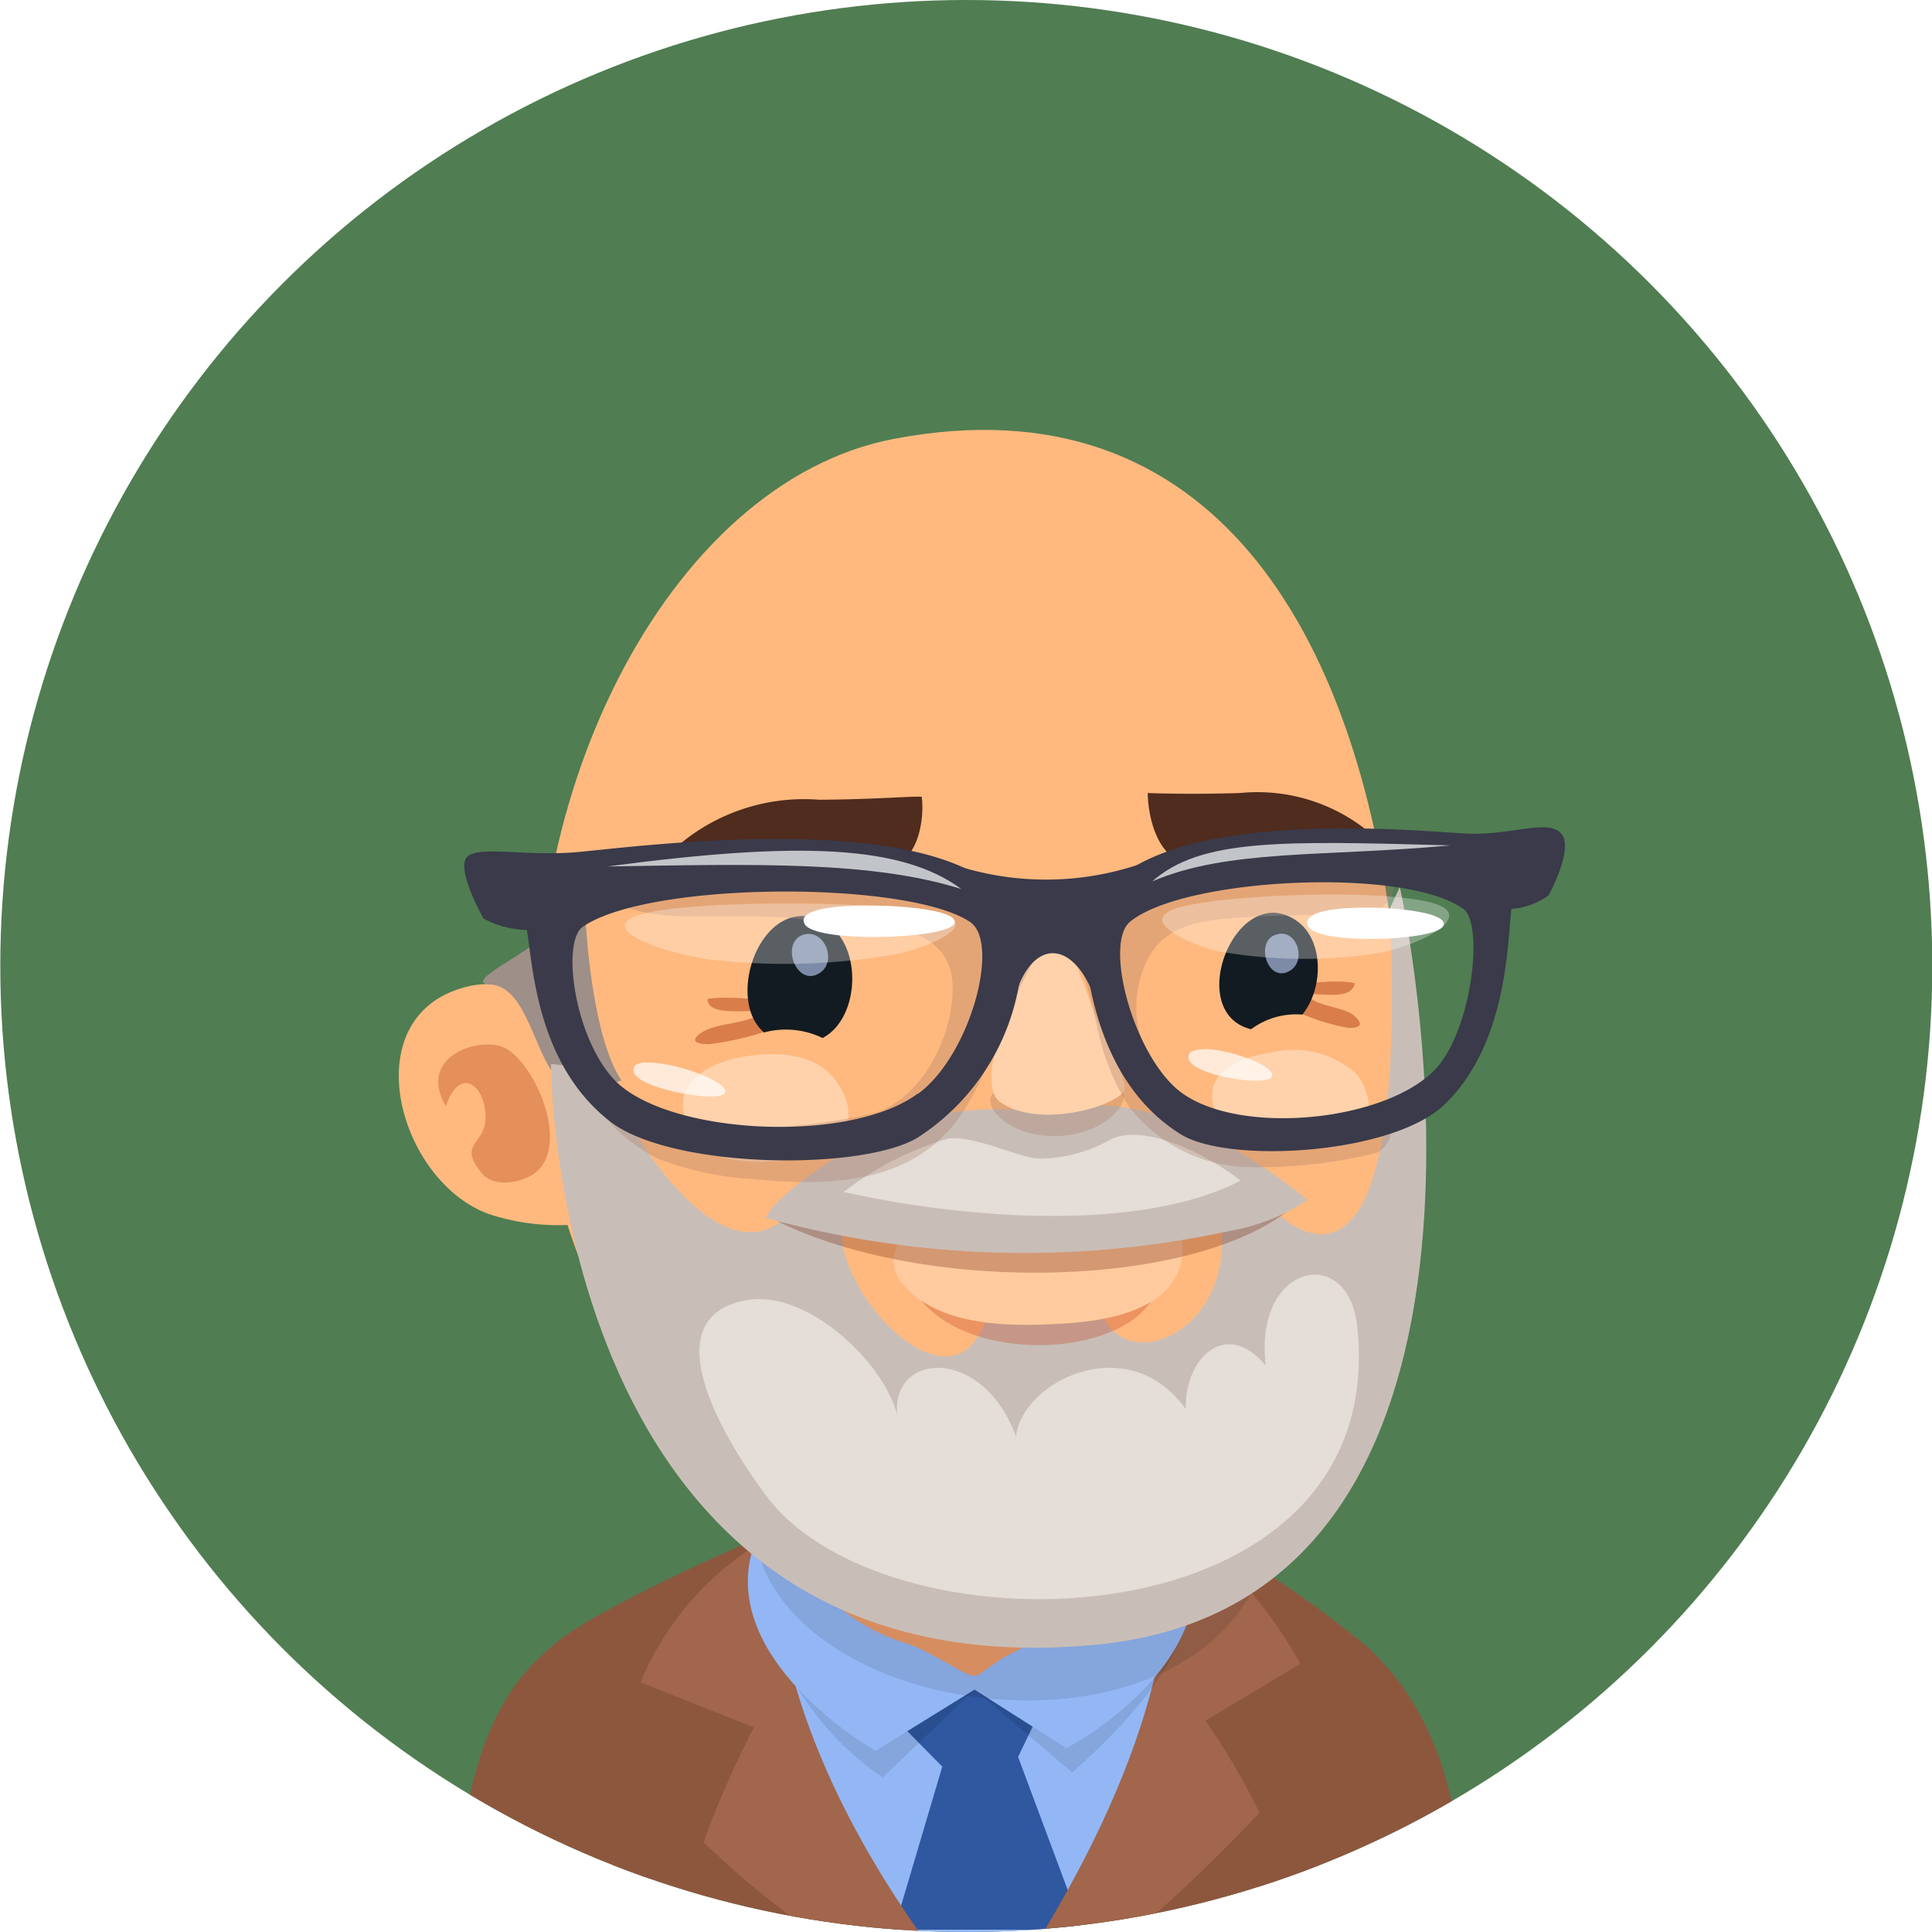 <svg id="Layer_1" data-name="Layer 1" xmlns="http://www.w3.org/2000/svg" xmlns:xlink="http://www.w3.org/1999/xlink" viewBox="0 0 66 66"><defs><style>.cls-1{fill:none;}.cls-2{clip-path:url(#clip-path);}.cls-3{fill:#507d52;}.cls-4{fill:#8d573e;}.cls-5{fill:#93b7f5;}.cls-6{fill:#2f58a1;}.cls-7{fill:#a1664c;}.cls-8{opacity:0.1;}.cls-9{fill:#ed9d6c;}.cls-10{fill:#ffb97f;}.cls-11,.cls-17{fill:#b54319;}.cls-11{opacity:0.35;}.cls-12{fill:#9e8f88;}.cls-13{fill:#c9beb7;}.cls-14{fill:#bf3c1b;}.cls-14,.cls-16,.cls-19,.cls-25{opacity:0.3;}.cls-15{fill:#ffcb9e;}.cls-16{fill:#6e2210;}.cls-17{opacity:0.5;}.cls-18{fill:#121b21;}.cls-19{fill:#a67663;}.cls-20{fill:#ffd2ab;}.cls-21{fill:#7d8ba8;}.cls-22{fill:#4f2c1e;}.cls-23{fill:#f0eae6;}.cls-23,.cls-27{opacity:0.7;}.cls-24{fill:#3a3a4a;}.cls-25,.cls-26,.cls-27{fill:#fff;}.cls-28{fill:#c1c5c9;}</style><clipPath id="clip-path" transform="translate(-0.18 -0.28)"><circle class="cls-1" cx="33.19" cy="33.28" r="33"/></clipPath></defs><g class="cls-2"><rect class="cls-3" width="66" height="66"/><path class="cls-4" d="M15.78,66.28h7.35l-4.05-9.79C17.77,57.56,15.84,59.66,15.78,66.28Z" transform="translate(-0.18 -0.28)"/><path class="cls-4" d="M46.49,56.2l-4,10.08h7.77C50.21,59.66,47.79,57.27,46.49,56.2Z" transform="translate(-0.18 -0.28)"/><path class="cls-5" d="M41.87,54.49c-2.12-5.13-13.36-3.63-16.33-1.14s-3.79,5.49.67,9.86A26,26,0,0,0,30,66.28H35.6C38.33,63.34,43.13,57.57,41.87,54.49Z" transform="translate(-0.18 -0.28)"/><path class="cls-6" d="M35.9,58.34A2.55,2.55,0,0,0,33,57a2.67,2.67,0,0,0-2.24,2l1.61,1.63-1.65,5.57h6.44l-2.2-5.9Z" transform="translate(-0.18 -0.28)"/><path class="cls-4" d="M25.46,53.86a4.44,4.44,0,0,1,.54-1c-2.36,1-6.71,3.08-7.09,3.85s1.81,5,2.81,9.58h9.33C28.17,62.49,24.36,56.7,25.46,53.86Z" transform="translate(-0.18 -0.28)"/><path class="cls-4" d="M46.59,56.3a33.56,33.56,0,0,0-5.65-3.74c.14.32.61,1,.58,1.36-.37,4-3.08,9-5.15,12.36h8.37C45.49,62.48,47,56.79,46.59,56.3Z" transform="translate(-0.18 -0.28)"/><path class="cls-7" d="M43.21,62.2a25.4,25.4,0,0,0-1.85-3.14l3.24-1.94a14.35,14.35,0,0,0-4.53-5c.55,5.31-2.23,10.81-4.25,14.17h3.12A55.41,55.41,0,0,0,43.21,62.2Z" transform="translate(-0.18 -0.28)"/><path class="cls-7" d="M22.06,57.75l3.87,1.54a35.42,35.42,0,0,0-1.72,3.92,32.5,32.5,0,0,0,3.71,3.07h3.66c-2.11-3-5-8-5-13.55A10.15,10.15,0,0,0,22.06,57.75Z" transform="translate(-0.18 -0.28)"/><path class="cls-8" d="M26.53,56a9.77,9.77,0,0,0,3.81,5l3.13-3,3.34,2.83c3.18-2.82,3.81-4.6,4.07-5.6C41.71,52.07,25.14,51.55,26.53,56Z" transform="translate(-0.18 -0.28)"/><path class="cls-5" d="M26,52.89c-1.56,4,4.09,7.2,4.09,7.2L33.47,58l3.14,2s6.22-3.23,3.87-7.86C38.36,48,27.81,48.29,26,52.89Z" transform="translate(-0.18 -0.28)"/><path class="cls-9" d="M31,47.34a4.7,4.7,0,0,0-3.48,4.31,3.63,3.63,0,0,0,1,3.25,6.64,6.64,0,0,0,2.65,1.53c.74.23,2,1.1,2.27,1.1s.52-.37,1.22-.73c1-.52,2.46-1.22,3-2.32.82-1.61,1.55-4.8,0-6.06S32.93,46.92,31,47.34Z" transform="translate(-0.18 -0.28)"/><path class="cls-10" d="M30.73,15.27c-7.79,1.47-13.33,12.62-12,23.12,1,7.87,7,16.52,16.17,15.92,9.32-.61,14-12.14,12.87-21.81C46.56,22,41.63,13.2,30.73,15.27Z" transform="translate(-0.18 -0.28)"/><path class="cls-10" d="M16.08,34c-3.83,1-2.32,6.61.79,7.75a7.54,7.54,0,0,0,3.08.35L20,42c.47-.73-.33-4.44-.56-5.21C18.87,34.88,17.91,33.51,16.08,34Z" transform="translate(-0.18 -0.28)"/><path class="cls-11" d="M17.41,36.07c-.86-.4-3,.3-2,2,.54-1.55,1.49-.53,1.34.58-.11.74-.9.74-.12,1.7.43.52,1.3.33,1.74.06C19.75,39.52,18.45,36.56,17.41,36.07Z" transform="translate(-0.18 -0.28)"/><path class="cls-12" d="M16.93,33.91c1.34.09,1.52,2.7,2.48,3.37a3.43,3.43,0,0,0,2-.09c-1-1.48-1.25-5.25-1.26-6.3C19.38,32.45,15.7,33.83,16.93,33.91Z" transform="translate(-0.18 -0.28)"/><path class="cls-8" d="M26.05,53.22c1.57,5.88,14.41,7.45,17.17.87C45.27,49.21,24.85,48.7,26.05,53.22Z" transform="translate(-0.18 -0.28)"/><path class="cls-13" d="M47.65,31.34c.75,16-4.23,10-4.23,10l-1.54.61c.56,3.9-3.48,5.53-4.15,2.92l-3.79.2c-1,3.85-5.07-.41-5-2.71s-1.84-.56-1.84-.56c-2.51,2.45-5.95-3.67-6.26-5L19,36.63S19,58.2,37.58,56.47C53.45,55,48,30.58,48,30.58Z" transform="translate(-0.18 -0.28)"/><path class="cls-14" d="M31.23,44c1.21,3,7.52,2.82,8.44.39C37.54,45.14,32.88,45.49,31.23,44Z" transform="translate(-0.18 -0.28)"/><path class="cls-15" d="M37,42.44a19,19,0,0,1-4.76-.25,1.2,1.2,0,0,0-1.18,2c1.28,1.45,3.74,1.4,5.35,1.31,1.28-.07,4-.35,4.17-2.42C40.72,41.31,37.7,42.38,37,42.44Z" transform="translate(-0.18 -0.28)"/><path class="cls-16" d="M26.73,42c5.18,2.54,14.41,2.3,17.69-.55C40.31,42.26,30.75,42.82,26.73,42Z" transform="translate(-0.18 -0.28)"/><path class="cls-17" d="M24.35,34.41c0,.63,1.48.33,1.91.43-.38.39-1.5.38-2,.65s-.43.47.15.46A10.12,10.12,0,0,0,27,35.27C28,34.38,24.84,34.28,24.35,34.41Z" transform="translate(-0.18 -0.28)"/><path class="cls-17" d="M46.39,34.94c-.36-.27-1.29-.29-1.57-.68.37-.09,1.54.23,1.64-.39-.4-.14-3.09-.09-2.3.81a7.18,7.18,0,0,0,2.06.71C46.7,35.42,46.77,35.23,46.39,34.94Z" transform="translate(-0.18 -0.28)"/><path class="cls-18" d="M28.2,31.71c-2-.87-3.28,2.68-1.92,3.84a2.88,2.88,0,0,1,2,.19C29.61,35.05,29.68,32.36,28.2,31.71Z" transform="translate(-0.18 -0.28)"/><path class="cls-13" d="M36.37,38.24l-1.51-.05a9.91,9.91,0,0,0-5.22,1.11c-.78.38-2.92,1.77-3.31,2.58a33.07,33.07,0,0,0,15.86.45,6.86,6.86,0,0,0,2.66-1.06c-1.84-1.48-4.49-3.15-7-3.22A5.68,5.68,0,0,0,36.37,38.24Z" transform="translate(-0.18 -0.28)"/><path class="cls-19" d="M36.34,37.55c-1,0-1.44-.32-2.12,0s.32,1.61,2.09,1.54,2.57-1.29,2.17-1.63S37.45,37.52,36.34,37.55Z" transform="translate(-0.18 -0.28)"/><path class="cls-20" d="M35.71,31.91c-.88.05-1,2.41-1.34,3.53s-.51,2.17,0,2.5c1.14.81,3.49.3,4.17-.32.26-.24-.38-1.39-.89-2.54S36.7,31.85,35.71,31.91Z" transform="translate(-0.18 -0.28)"/><path class="cls-18" d="M44.32,31.64c-2-1.1-3.66,3.25-1.4,3.8a2.58,2.58,0,0,1,1.75-.5C45.43,34,45.42,32.23,44.32,31.64Z" transform="translate(-0.18 -0.28)"/><path class="cls-21" d="M27.62,32.21c-.82.28-.21,1.86.59,1.29C28.78,33.09,28.34,32,27.62,32.21Z" transform="translate(-0.18 -0.28)"/><path class="cls-21" d="M43.8,32.2c-.78.19-.33,1.71.45,1.24C44.82,33.1,44.49,32,43.8,32.2Z" transform="translate(-0.18 -0.28)"/><path class="cls-22" d="M42.55,27.37c-1.81.06-3.15,0-3.16,0,0,.86.39,2.58,1.75,2.41.82-.1,1.66-.33,2.47-.37a10.7,10.7,0,0,1,3,.27.51.51,0,0,0,.53-.81A6,6,0,0,0,42.55,27.37Z" transform="translate(-0.18 -0.28)"/><path class="cls-22" d="M28.16,27.6a6.62,6.62,0,0,0-5,1.73c-.24.21,0,1,.69.8a12,12,0,0,1,3.33-.4c.92,0,1.88.2,2.8.27,1.54.12,1.79-1.64,1.69-2.49C31.67,27.45,30.18,27.59,28.16,27.6Z" transform="translate(-0.18 -0.28)"/><path class="cls-20" d="M46.55,37a3.2,3.2,0,0,0-3-.75c-1.21.16-2.77.89-1.47,2.65.68.94,5.59,1,4.77-1.3A2.18,2.18,0,0,0,46.55,37Z" transform="translate(-0.18 -0.28)"/><path class="cls-20" d="M28.66,37.11c-.78-.94-2.17-.89-3.14-.72-1.26.23-2.87,1.08-1.46,3,.76,1,5.91.86,5-1.6A2.45,2.45,0,0,0,28.66,37.11Z" transform="translate(-0.18 -0.28)"/><path class="cls-23" d="M38.15,39.19a5,5,0,0,1-2.48.67c-.6,0-2.17-.79-3.09-.69A10.91,10.91,0,0,0,29,41c4.51,1,10.31,1.31,13.56-.39C41.46,39.75,39.33,38.65,38.15,39.19Z" transform="translate(-0.18 -0.28)"/><path class="cls-23" d="M43.42,46.93c-1.36-1.64-2.79-.23-2.73,1.49-2-2.79-5.64-.9-5.8.94-1.13-3.11-4.27-2.9-4.06-.75-.49-1.86-3.12-4.27-5.12-3.92-3.48.61-.51,5.16.67,6.72C30.6,57,47.75,56.48,46.54,45.56,46.23,42.76,43,43.44,43.42,46.93Z" transform="translate(-0.18 -0.28)"/><path class="cls-19" d="M42.61,31.62c.83-.06,1.66-.07,2.49-.08a6,6,0,0,0,2.11-.17c.87-.37.69-1.57.16-2.19s-1.38-.42-2.14-.35a19,19,0,0,0-2.89.52,16.92,16.92,0,0,0-3.66,1,4.42,4.42,0,0,1-2.7.81c-2.27-.08-4.18-1.48-6.44-1.7a19.14,19.14,0,0,0-7.08.16c-.61.17-2.43.87-1.19,1.51s3,.41,4.32.46c.61,0,1.22,0,1.83.08,2.15.19,5.46-.13,5.3,2.56-.1,1.84-1.28,3.74-2.78,4.1a19.46,19.46,0,0,1-4.43.48,7.66,7.66,0,0,1-3.2-.67c-.29-.13-1.16-.68-1.44-.29-.47.67,1.29,1.76,1.75,2a10.59,10.59,0,0,0,3.3.71c2.81.29,5.7.12,7.27-2.47.91-1.5,1.36-3.26,2.2-4.8,1.38-2.52,2,.91,2.35,2.41a7.88,7.88,0,0,0,1,2.38,5.36,5.36,0,0,0,3.95,2.07,17,17,0,0,0,4.5-.48c.5-.21.76-1,.17-1.29a27.74,27.74,0,0,0-3.25.33,13.15,13.15,0,0,1-1.66-.17,4.86,4.86,0,0,1-2-.93,3.67,3.67,0,0,1-1.16-4.35C39.88,31.8,41.37,31.71,42.61,31.62Z" transform="translate(-0.18 -0.28)"/><path class="cls-24" d="M20,29.38c-1.84.18-3.45-.23-3.86.17s.56,2.11.56,2.11a3.25,3.25,0,0,0,1.48.39c.21,1.28.35,4.6,2.84,6.54,2.08,1.62,8.54,1.7,10.48.57a7.79,7.79,0,0,0,3.59-6.09C35.81,27.41,22.62,29.13,20,29.38Zm11.53,8.26c-2.34,1.74-8.63,1.41-10.39-.5-1.35-1.47-1.78-4.69-1.05-5.2,2.25-1.56,11.08-1.59,13.22-.17C34.37,32.46,33.33,36.33,31.55,37.64Z" transform="translate(-0.18 -0.28)"/><path class="cls-24" d="M50.17,28.75c-2.25-.13-13.67-1.23-12.89,4.39.31,2.28,1.17,4.62,3.27,5.91,1.7,1,7.27.65,9-1.06,2.1-2.05,2.12-5.38,2.26-6.66a2.5,2.5,0,0,0,1.27-.46s.9-1.63.42-2.13S51.77,28.85,50.17,28.75Zm-.75,7.81c-1.46,2-6.87,2.61-8.94,1-1.57-1.23-2.59-5-1.71-5.78,1.8-1.52,9.41-1.9,11.4-.45C50.82,31.79,50.54,35,49.42,36.56Z" transform="translate(-0.18 -0.28)"/><path class="cls-25" d="M40.28,31.34c-1.28.49.94,1.31,1.43,1.42a16.57,16.57,0,0,0,5.41.1c1-.13,3-.92,2.48-1.5C48.82,30.55,41.69,30.8,40.28,31.34Z" transform="translate(-0.18 -0.28)"/><path class="cls-26" d="M45.86,31.33c-.68.08-1.14.26-1,.59.33.65,4.33.51,4.62,0S47.31,31.18,45.86,31.33Z" transform="translate(-0.18 -0.28)"/><path class="cls-27" d="M41.45,36.12c-.43,0-.73.06-.66.34.14.56,2.6.95,2.83.62S42.36,36.18,41.45,36.12Z" transform="translate(-0.18 -0.28)"/><path class="cls-27" d="M22.57,36.59c-.47-.05-.8,0-.74.31.13.56,2.83,1.06,3.1.74S23.57,36.68,22.57,36.59Z" transform="translate(-0.18 -0.28)"/><path class="cls-25" d="M32.33,31.51c-1.69-.48-9.92-.56-10.72.22-.57.56,1.92,1.25,3,1.35a22,22,0,0,0,6.21-.21C31.4,32.77,33.86,31.94,32.33,31.51Z" transform="translate(-0.18 -0.28)"/><path class="cls-26" d="M28.74,31.26c-.75.08-1.26.26-1.07.59.36.65,4.77.52,5.1,0S30.34,31.11,28.74,31.26Z" transform="translate(-0.18 -0.28)"/><path class="cls-24" d="M39,29.84a10,10,0,0,1-5.88.09c-1.85-.5,1,1.11,1.19,2s0,4,.58,2.26,1.79-1.78,2.53-.2.89-2.53,1.21-2.91S40.75,29.32,39,29.84Z" transform="translate(-0.18 -0.28)"/><path class="cls-28" d="M20.93,29.88c5-.08,9-.2,12.09.77C31,29.16,27.54,29,20.93,29.88Z" transform="translate(-0.18 -0.28)"/><path class="cls-28" d="M39.54,30.39c2.59-1.11,5.84-.83,10.2-1.23C43.91,29,41.2,28.93,39.54,30.39Z" transform="translate(-0.18 -0.28)"/></g></svg>